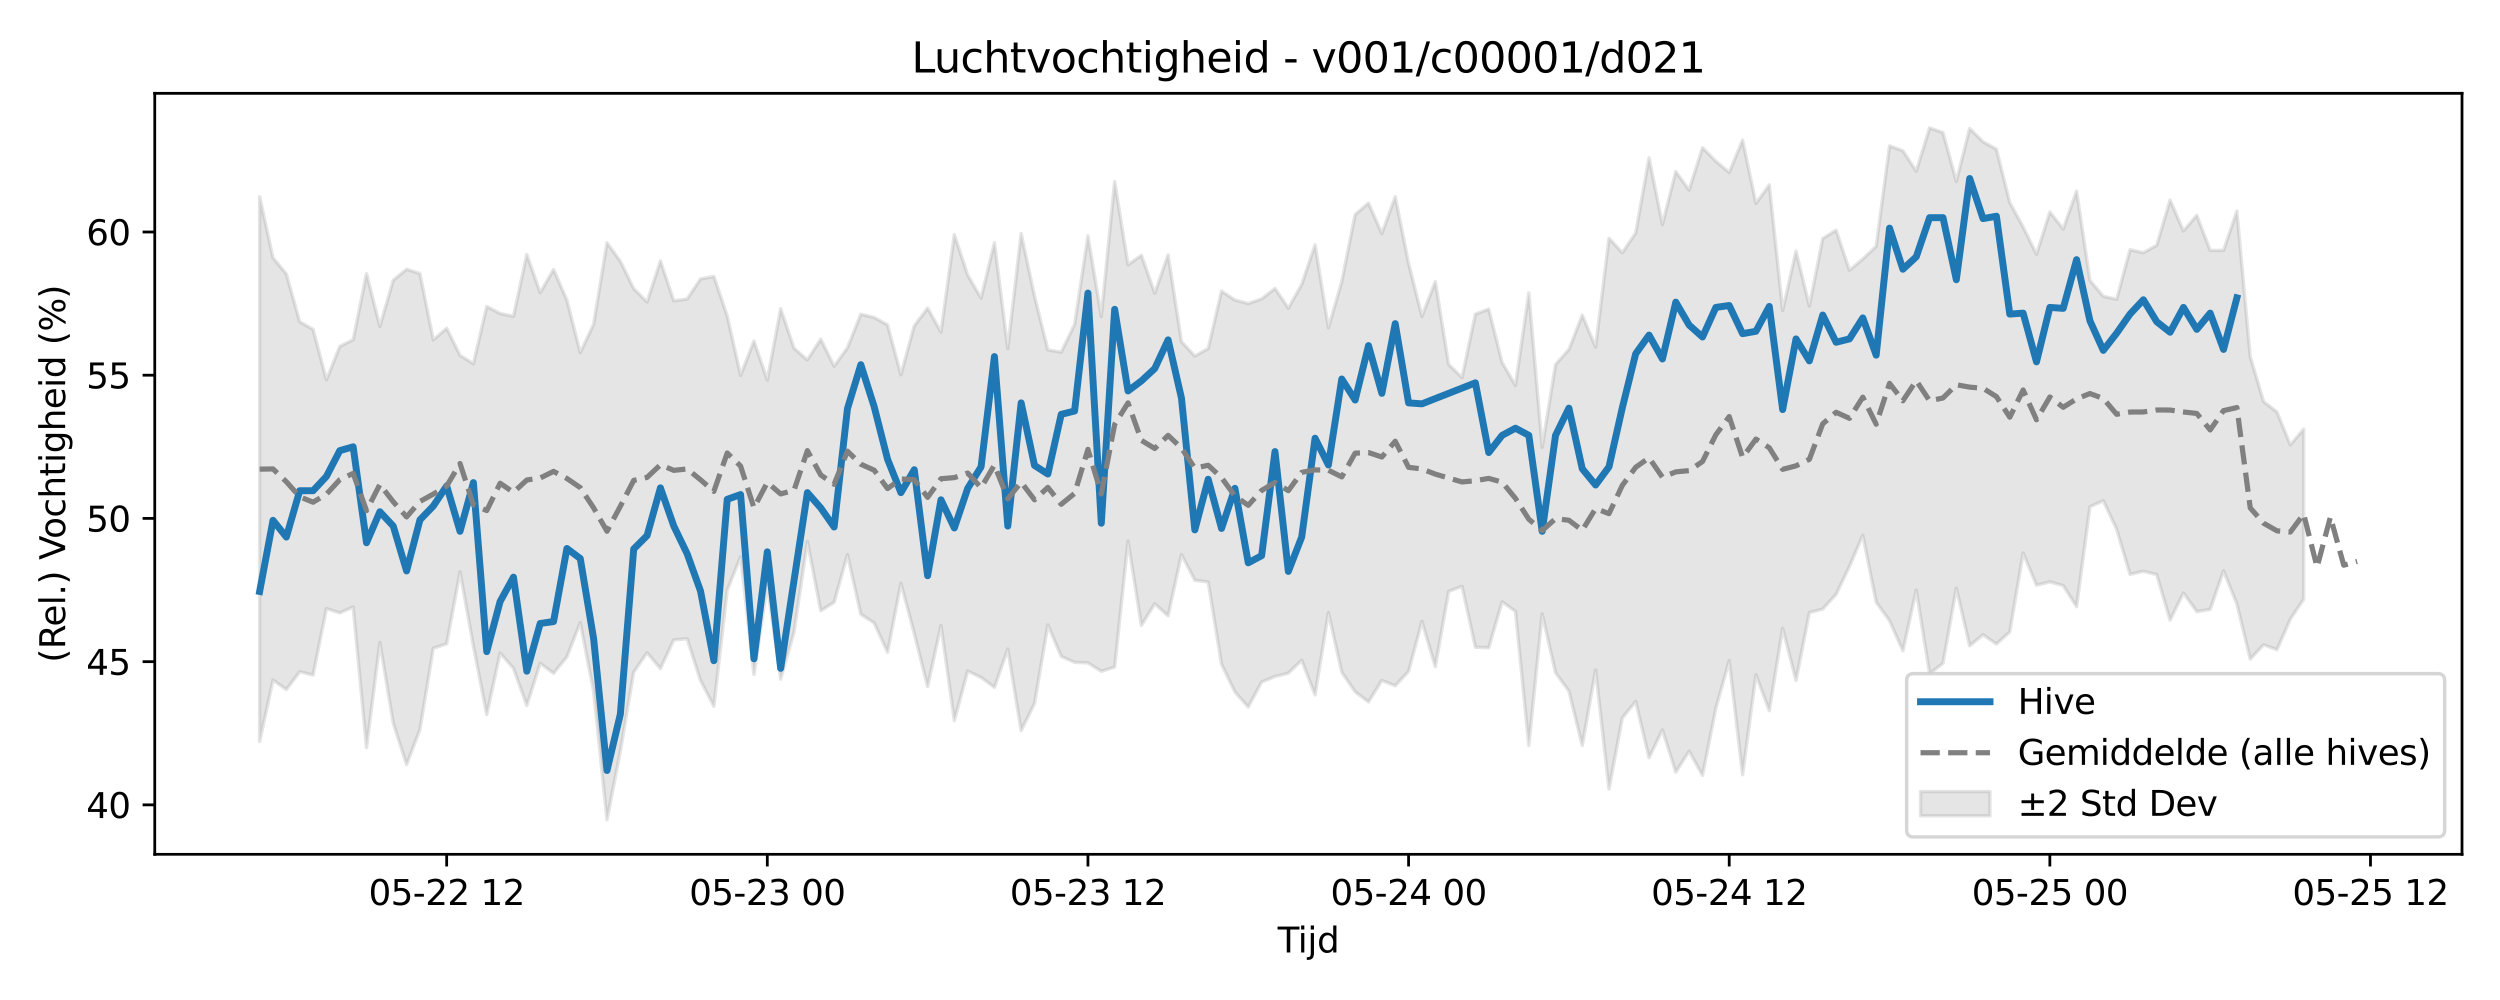<?xml version="1.0" encoding="utf-8" standalone="no"?>
<!DOCTYPE svg PUBLIC "-//W3C//DTD SVG 1.1//EN"
  "http://www.w3.org/Graphics/SVG/1.1/DTD/svg11.dtd">
<svg xmlns:xlink="http://www.w3.org/1999/xlink" width="720pt" height="288pt" viewBox="0 0 720 288" xmlns="http://www.w3.org/2000/svg" version="1.1">
 <defs>
  <style type="text/css">*{stroke-linejoin: round; stroke-linecap: butt}</style>
 </defs>
 <g id="figure_1">
  <g id="patch_1">
   <path d="M 0 288 
L 720 288 
L 720 0 
L 0 0 
z
" style="fill: #ffffff"/>
  </g>
  <g id="axes_1">
   <g id="patch_2">
    <path d="M 44.57 246.04 
L 709.058 246.04 
L 709.058 26.88 
L 44.57 26.88 
z
" style="fill: #ffffff"/>
   </g>
   <g id="FillBetweenPolyCollection_1">
    <defs>
     <path id="m0bda4f9403" d="M 74.774 -231.347 
L 74.774 -74.419 
L 78.622 -92.132 
L 82.469 -89.422 
L 86.317 -94.533 
L 90.165 -93.596 
L 94.012 -112.725 
L 97.86 -111.48 
L 101.707 -113.189 
L 105.555 -72.685 
L 109.403 -102.964 
L 113.25 -79.738 
L 117.098 -67.797 
L 120.946 -77.935 
L 124.793 -101.295 
L 128.641 -102.587 
L 132.489 -123.35 
L 136.336 -101.94 
L 140.184 -82.188 
L 144.032 -99.928 
L 147.879 -95.508 
L 151.727 -84.822 
L 155.574 -96.968 
L 159.422 -94.085 
L 163.27 -98.818 
L 167.117 -108.694 
L 170.965 -88.814 
L 174.813 -51.922 
L 178.66 -71.646 
L 182.508 -94.416 
L 186.356 -100.008 
L 190.203 -95.448 
L 194.051 -103.711 
L 197.898 -104.013 
L 201.746 -92.013 
L 205.594 -84.579 
L 209.441 -118.04 
L 213.289 -127.651 
L 217.137 -93.769 
L 220.984 -119.546 
L 224.832 -92.425 
L 228.68 -105.898 
L 232.527 -132.084 
L 236.375 -112.094 
L 240.223 -114.534 
L 244.07 -128.26 
L 247.918 -111.1 
L 251.765 -108.583 
L 255.613 -100.15 
L 259.461 -120.04 
L 263.308 -105.555 
L 267.156 -90.262 
L 271.004 -107.892 
L 274.851 -80.473 
L 278.699 -94.745 
L 282.547 -92.886 
L 286.394 -90.048 
L 290.242 -101.074 
L 294.09 -77.55 
L 297.937 -85.39 
L 301.785 -108.029 
L 305.632 -98.958 
L 309.48 -97.24 
L 313.328 -97.088 
L 317.175 -94.659 
L 321.023 -95.876 
L 324.871 -132.202 
L 328.718 -107.867 
L 332.566 -114.117 
L 336.414 -110.647 
L 340.261 -128.301 
L 344.109 -120.883 
L 347.956 -120.39 
L 351.804 -96.693 
L 355.652 -88.719 
L 359.499 -84.372 
L 363.347 -91.574 
L 367.195 -93.169 
L 371.042 -94.117 
L 374.89 -97.839 
L 378.738 -87.875 
L 382.585 -111.565 
L 386.433 -94.398 
L 390.281 -88.755 
L 394.128 -85.83 
L 397.976 -92.027 
L 401.823 -90.509 
L 405.671 -94.633 
L 409.519 -109.041 
L 413.366 -95.991 
L 417.214 -117.662 
L 421.062 -119.142 
L 424.909 -101.594 
L 428.757 -101.457 
L 432.605 -114.682 
L 436.452 -111.926 
L 440.3 -73.312 
L 444.148 -111.192 
L 447.995 -94.236 
L 451.843 -88.993 
L 455.69 -73.291 
L 459.538 -95.053 
L 463.386 -60.744 
L 467.233 -81.229 
L 471.081 -85.973 
L 474.929 -69.767 
L 478.776 -77.785 
L 482.624 -65.616 
L 486.472 -71.667 
L 490.319 -64.693 
L 494.167 -84.036 
L 498.014 -97.733 
L 501.862 -64.878 
L 505.71 -93.659 
L 509.557 -83.328 
L 513.405 -107.062 
L 517.253 -92.025 
L 521.1 -111.577 
L 524.948 -112.585 
L 528.796 -116.819 
L 532.643 -124.874 
L 536.491 -133.834 
L 540.339 -114.581 
L 544.186 -109.219 
L 548.034 -100.57 
L 551.881 -118.064 
L 555.729 -93.968 
L 559.577 -96.964 
L 563.424 -118.609 
L 567.272 -102.014 
L 571.12 -105.211 
L 574.967 -102.511 
L 578.815 -106.015 
L 582.663 -128.73 
L 586.51 -119.46 
L 590.358 -120.418 
L 594.206 -119.344 
L 598.053 -113.288 
L 601.901 -142.053 
L 605.748 -143.798 
L 609.596 -135.573 
L 613.444 -122.587 
L 617.291 -123.477 
L 621.139 -122.512 
L 624.987 -109.423 
L 628.834 -117.225 
L 632.682 -111.859 
L 636.53 -112.475 
L 640.377 -123.604 
L 644.225 -114.027 
L 648.072 -98.163 
L 651.92 -102.319 
L 655.768 -100.897 
L 659.615 -109.692 
L 663.463 -115.431 
L 663.463 -164.432 
L 663.463 -164.432 
L 659.615 -159.859 
L 655.768 -169.342 
L 651.92 -172.319 
L 648.072 -185.275 
L 644.225 -227.213 
L 640.377 -215.885 
L 636.53 -215.877 
L 632.682 -225.981 
L 628.834 -221.485 
L 624.987 -230.387 
L 621.139 -217.344 
L 617.291 -215.233 
L 613.444 -216.078 
L 609.596 -201.808 
L 605.748 -202.667 
L 601.901 -207.272 
L 598.053 -232.957 
L 594.206 -222.061 
L 590.358 -226.909 
L 586.51 -214.759 
L 582.663 -222.63 
L 578.815 -229.67 
L 574.967 -245.045 
L 571.12 -247.157 
L 567.272 -250.996 
L 563.424 -235.775 
L 559.577 -249.813 
L 555.729 -251.158 
L 551.881 -238.704 
L 548.034 -244.575 
L 544.186 -245.99 
L 540.339 -217.071 
L 536.491 -213.401 
L 532.643 -210.17 
L 528.796 -221.708 
L 524.948 -219.296 
L 521.1 -199.864 
L 517.253 -215.658 
L 513.405 -198.603 
L 509.557 -234.758 
L 505.71 -229.422 
L 501.862 -247.654 
L 498.014 -238.319 
L 494.167 -241.566 
L 490.319 -245.465 
L 486.472 -233.265 
L 482.624 -238.583 
L 478.776 -223.344 
L 474.929 -242.545 
L 471.081 -220.894 
L 467.233 -215.224 
L 463.386 -219.394 
L 459.538 -188.041 
L 455.69 -197.222 
L 451.843 -187.341 
L 447.995 -183.015 
L 444.148 -159.183 
L 440.3 -203.618 
L 436.452 -177.012 
L 432.605 -183.606 
L 428.757 -198.984 
L 424.909 -197.518 
L 421.062 -179.255 
L 417.214 -183.045 
L 413.366 -206.916 
L 409.519 -196.854 
L 405.671 -212.178 
L 401.823 -231.336 
L 397.976 -220.742 
L 394.128 -229.506 
L 390.281 -226.214 
L 386.433 -206.914 
L 382.585 -193.597 
L 378.738 -217.47 
L 374.89 -206.085 
L 371.042 -199.266 
L 367.195 -204.935 
L 363.347 -201.924 
L 359.499 -200.578 
L 355.652 -201.593 
L 351.804 -204.161 
L 347.956 -187.614 
L 344.109 -185.47 
L 340.261 -189.602 
L 336.414 -214.589 
L 332.566 -203.556 
L 328.718 -214.482 
L 324.871 -211.733 
L 321.023 -235.685 
L 317.175 -196.845 
L 313.328 -220.081 
L 309.48 -194.539 
L 305.632 -186.588 
L 301.785 -187.233 
L 297.937 -202.723 
L 294.09 -220.737 
L 290.242 -187.588 
L 286.394 -218.093 
L 282.547 -202.147 
L 278.699 -208.767 
L 274.851 -220.427 
L 271.004 -192.366 
L 267.156 -199.271 
L 263.308 -194.153 
L 259.461 -180.081 
L 255.613 -194.425 
L 251.765 -196.579 
L 247.918 -197.499 
L 244.07 -187.855 
L 240.223 -182.516 
L 236.375 -190.318 
L 232.527 -184.352 
L 228.68 -187.714 
L 224.832 -199.079 
L 220.984 -178.558 
L 217.137 -189.76 
L 213.289 -179.894 
L 209.441 -197.021 
L 205.594 -208.392 
L 201.746 -207.649 
L 197.898 -201.882 
L 194.051 -201.359 
L 190.203 -212.83 
L 186.356 -201.029 
L 182.508 -204.879 
L 178.66 -212.754 
L 174.813 -218.087 
L 170.965 -194.624 
L 167.117 -186.43 
L 163.27 -201.577 
L 159.422 -210.389 
L 155.574 -203.702 
L 151.727 -214.702 
L 147.879 -196.913 
L 144.032 -197.717 
L 140.184 -199.737 
L 136.336 -183.239 
L 132.489 -185.662 
L 128.641 -193.454 
L 124.793 -190.117 
L 120.946 -209.215 
L 117.098 -210.462 
L 113.25 -207.275 
L 109.403 -193.994 
L 105.555 -209.194 
L 101.707 -190.14 
L 97.86 -188.228 
L 94.012 -178.596 
L 90.165 -193.142 
L 86.317 -195.321 
L 82.469 -209.094 
L 78.622 -213.763 
L 74.774 -231.347 
z
" style="stroke: #808080; stroke-opacity: 0.2"/>
    </defs>
    <g clip-path="url(#pd4b8874a07)">
     <use xlink:href="#m0bda4f9403" x="0" y="288" style="fill: #808080; fill-opacity: 0.2; stroke: #808080; stroke-opacity: 0.2"/>
    </g>
   </g>
   <g id="matplotlib.axis_1">
    <g id="xtick_1">
     <g id="line2d_1">
      <defs>
       <path id="m961ca4b09b" d="M 0 0 
L 0 3.5 
" style="stroke: #000000; stroke-width: 0.8"/>
      </defs>
      <g>
       <use xlink:href="#m961ca4b09b" x="128.641" y="246.04" style="stroke: #000000; stroke-width: 0.8"/>
      </g>
     </g>
     <g id="text_1">
      <!-- 05-22 12 -->
      <g transform="translate(106.16 260.638) scale(0.1 -0.1)">
       <defs>
        <path id="DejaVuSans-30" d="M 2034 4250 
Q 1547 4250 1301 3770 
Q 1056 3291 1056 2328 
Q 1056 1369 1301 889 
Q 1547 409 2034 409 
Q 2525 409 2770 889 
Q 3016 1369 3016 2328 
Q 3016 3291 2770 3770 
Q 2525 4250 2034 4250 
z
M 2034 4750 
Q 2819 4750 3233 4129 
Q 3647 3509 3647 2328 
Q 3647 1150 3233 529 
Q 2819 -91 2034 -91 
Q 1250 -91 836 529 
Q 422 1150 422 2328 
Q 422 3509 836 4129 
Q 1250 4750 2034 4750 
z
" transform="scale(0.016)"/>
        <path id="DejaVuSans-35" d="M 691 4666 
L 3169 4666 
L 3169 4134 
L 1269 4134 
L 1269 2991 
Q 1406 3038 1543 3061 
Q 1681 3084 1819 3084 
Q 2600 3084 3056 2656 
Q 3513 2228 3513 1497 
Q 3513 744 3044 326 
Q 2575 -91 1722 -91 
Q 1428 -91 1123 -41 
Q 819 9 494 109 
L 494 744 
Q 775 591 1075 516 
Q 1375 441 1709 441 
Q 2250 441 2565 725 
Q 2881 1009 2881 1497 
Q 2881 1984 2565 2268 
Q 2250 2553 1709 2553 
Q 1456 2553 1204 2497 
Q 953 2441 691 2322 
L 691 4666 
z
" transform="scale(0.016)"/>
        <path id="DejaVuSans-2d" d="M 313 2009 
L 1997 2009 
L 1997 1497 
L 313 1497 
L 313 2009 
z
" transform="scale(0.016)"/>
        <path id="DejaVuSans-32" d="M 1228 531 
L 3431 531 
L 3431 0 
L 469 0 
L 469 531 
Q 828 903 1448 1529 
Q 2069 2156 2228 2338 
Q 2531 2678 2651 2914 
Q 2772 3150 2772 3378 
Q 2772 3750 2511 3984 
Q 2250 4219 1831 4219 
Q 1534 4219 1204 4116 
Q 875 4013 500 3803 
L 500 4441 
Q 881 4594 1212 4672 
Q 1544 4750 1819 4750 
Q 2544 4750 2975 4387 
Q 3406 4025 3406 3419 
Q 3406 3131 3298 2873 
Q 3191 2616 2906 2266 
Q 2828 2175 2409 1742 
Q 1991 1309 1228 531 
z
" transform="scale(0.016)"/>
        <path id="DejaVuSans-20" transform="scale(0.016)"/>
        <path id="DejaVuSans-31" d="M 794 531 
L 1825 531 
L 1825 4091 
L 703 3866 
L 703 4441 
L 1819 4666 
L 2450 4666 
L 2450 531 
L 3481 531 
L 3481 0 
L 794 0 
L 794 531 
z
" transform="scale(0.016)"/>
       </defs>
       <use xlink:href="#DejaVuSans-30"/>
       <use xlink:href="#DejaVuSans-35" transform="translate(63.623 0)"/>
       <use xlink:href="#DejaVuSans-2d" transform="translate(127.246 0)"/>
       <use xlink:href="#DejaVuSans-32" transform="translate(163.33 0)"/>
       <use xlink:href="#DejaVuSans-32" transform="translate(226.953 0)"/>
       <use xlink:href="#DejaVuSans-20" transform="translate(290.576 0)"/>
       <use xlink:href="#DejaVuSans-31" transform="translate(322.363 0)"/>
       <use xlink:href="#DejaVuSans-32" transform="translate(385.986 0)"/>
      </g>
     </g>
    </g>
    <g id="xtick_2">
     <g id="line2d_2">
      <g>
       <use xlink:href="#m961ca4b09b" x="220.984" y="246.04" style="stroke: #000000; stroke-width: 0.8"/>
      </g>
     </g>
     <g id="text_2">
      <!-- 05-23 00 -->
      <g transform="translate(198.504 260.638) scale(0.1 -0.1)">
       <defs>
        <path id="DejaVuSans-33" d="M 2597 2516 
Q 3050 2419 3304 2112 
Q 3559 1806 3559 1356 
Q 3559 666 3084 287 
Q 2609 -91 1734 -91 
Q 1441 -91 1130 -33 
Q 819 25 488 141 
L 488 750 
Q 750 597 1062 519 
Q 1375 441 1716 441 
Q 2309 441 2620 675 
Q 2931 909 2931 1356 
Q 2931 1769 2642 2001 
Q 2353 2234 1838 2234 
L 1294 2234 
L 1294 2753 
L 1863 2753 
Q 2328 2753 2575 2939 
Q 2822 3125 2822 3475 
Q 2822 3834 2567 4026 
Q 2313 4219 1838 4219 
Q 1578 4219 1281 4162 
Q 984 4106 628 3988 
L 628 4550 
Q 988 4650 1302 4700 
Q 1616 4750 1894 4750 
Q 2613 4750 3031 4423 
Q 3450 4097 3450 3541 
Q 3450 3153 3228 2886 
Q 3006 2619 2597 2516 
z
" transform="scale(0.016)"/>
       </defs>
       <use xlink:href="#DejaVuSans-30"/>
       <use xlink:href="#DejaVuSans-35" transform="translate(63.623 0)"/>
       <use xlink:href="#DejaVuSans-2d" transform="translate(127.246 0)"/>
       <use xlink:href="#DejaVuSans-32" transform="translate(163.33 0)"/>
       <use xlink:href="#DejaVuSans-33" transform="translate(226.953 0)"/>
       <use xlink:href="#DejaVuSans-20" transform="translate(290.576 0)"/>
       <use xlink:href="#DejaVuSans-30" transform="translate(322.363 0)"/>
       <use xlink:href="#DejaVuSans-30" transform="translate(385.986 0)"/>
      </g>
     </g>
    </g>
    <g id="xtick_3">
     <g id="line2d_3">
      <g>
       <use xlink:href="#m961ca4b09b" x="313.328" y="246.04" style="stroke: #000000; stroke-width: 0.8"/>
      </g>
     </g>
     <g id="text_3">
      <!-- 05-23 12 -->
      <g transform="translate(290.847 260.638) scale(0.1 -0.1)">
       <use xlink:href="#DejaVuSans-30"/>
       <use xlink:href="#DejaVuSans-35" transform="translate(63.623 0)"/>
       <use xlink:href="#DejaVuSans-2d" transform="translate(127.246 0)"/>
       <use xlink:href="#DejaVuSans-32" transform="translate(163.33 0)"/>
       <use xlink:href="#DejaVuSans-33" transform="translate(226.953 0)"/>
       <use xlink:href="#DejaVuSans-20" transform="translate(290.576 0)"/>
       <use xlink:href="#DejaVuSans-31" transform="translate(322.363 0)"/>
       <use xlink:href="#DejaVuSans-32" transform="translate(385.986 0)"/>
      </g>
     </g>
    </g>
    <g id="xtick_4">
     <g id="line2d_4">
      <g>
       <use xlink:href="#m961ca4b09b" x="405.671" y="246.04" style="stroke: #000000; stroke-width: 0.8"/>
      </g>
     </g>
     <g id="text_4">
      <!-- 05-24 00 -->
      <g transform="translate(383.191 260.638) scale(0.1 -0.1)">
       <defs>
        <path id="DejaVuSans-34" d="M 2419 4116 
L 825 1625 
L 2419 1625 
L 2419 4116 
z
M 2253 4666 
L 3047 4666 
L 3047 1625 
L 3713 1625 
L 3713 1100 
L 3047 1100 
L 3047 0 
L 2419 0 
L 2419 1100 
L 313 1100 
L 313 1709 
L 2253 4666 
z
" transform="scale(0.016)"/>
       </defs>
       <use xlink:href="#DejaVuSans-30"/>
       <use xlink:href="#DejaVuSans-35" transform="translate(63.623 0)"/>
       <use xlink:href="#DejaVuSans-2d" transform="translate(127.246 0)"/>
       <use xlink:href="#DejaVuSans-32" transform="translate(163.33 0)"/>
       <use xlink:href="#DejaVuSans-34" transform="translate(226.953 0)"/>
       <use xlink:href="#DejaVuSans-20" transform="translate(290.576 0)"/>
       <use xlink:href="#DejaVuSans-30" transform="translate(322.363 0)"/>
       <use xlink:href="#DejaVuSans-30" transform="translate(385.986 0)"/>
      </g>
     </g>
    </g>
    <g id="xtick_5">
     <g id="line2d_5">
      <g>
       <use xlink:href="#m961ca4b09b" x="498.014" y="246.04" style="stroke: #000000; stroke-width: 0.8"/>
      </g>
     </g>
     <g id="text_5">
      <!-- 05-24 12 -->
      <g transform="translate(475.534 260.638) scale(0.1 -0.1)">
       <use xlink:href="#DejaVuSans-30"/>
       <use xlink:href="#DejaVuSans-35" transform="translate(63.623 0)"/>
       <use xlink:href="#DejaVuSans-2d" transform="translate(127.246 0)"/>
       <use xlink:href="#DejaVuSans-32" transform="translate(163.33 0)"/>
       <use xlink:href="#DejaVuSans-34" transform="translate(226.953 0)"/>
       <use xlink:href="#DejaVuSans-20" transform="translate(290.576 0)"/>
       <use xlink:href="#DejaVuSans-31" transform="translate(322.363 0)"/>
       <use xlink:href="#DejaVuSans-32" transform="translate(385.986 0)"/>
      </g>
     </g>
    </g>
    <g id="xtick_6">
     <g id="line2d_6">
      <g>
       <use xlink:href="#m961ca4b09b" x="590.358" y="246.04" style="stroke: #000000; stroke-width: 0.8"/>
      </g>
     </g>
     <g id="text_6">
      <!-- 05-25 00 -->
      <g transform="translate(567.877 260.638) scale(0.1 -0.1)">
       <use xlink:href="#DejaVuSans-30"/>
       <use xlink:href="#DejaVuSans-35" transform="translate(63.623 0)"/>
       <use xlink:href="#DejaVuSans-2d" transform="translate(127.246 0)"/>
       <use xlink:href="#DejaVuSans-32" transform="translate(163.33 0)"/>
       <use xlink:href="#DejaVuSans-35" transform="translate(226.953 0)"/>
       <use xlink:href="#DejaVuSans-20" transform="translate(290.576 0)"/>
       <use xlink:href="#DejaVuSans-30" transform="translate(322.363 0)"/>
       <use xlink:href="#DejaVuSans-30" transform="translate(385.986 0)"/>
      </g>
     </g>
    </g>
    <g id="xtick_7">
     <g id="line2d_7">
      <g>
       <use xlink:href="#m961ca4b09b" x="682.701" y="246.04" style="stroke: #000000; stroke-width: 0.8"/>
      </g>
     </g>
     <g id="text_7">
      <!-- 05-25 12 -->
      <g transform="translate(660.221 260.638) scale(0.1 -0.1)">
       <use xlink:href="#DejaVuSans-30"/>
       <use xlink:href="#DejaVuSans-35" transform="translate(63.623 0)"/>
       <use xlink:href="#DejaVuSans-2d" transform="translate(127.246 0)"/>
       <use xlink:href="#DejaVuSans-32" transform="translate(163.33 0)"/>
       <use xlink:href="#DejaVuSans-35" transform="translate(226.953 0)"/>
       <use xlink:href="#DejaVuSans-20" transform="translate(290.576 0)"/>
       <use xlink:href="#DejaVuSans-31" transform="translate(322.363 0)"/>
       <use xlink:href="#DejaVuSans-32" transform="translate(385.986 0)"/>
      </g>
     </g>
    </g>
    <g id="text_8">
     <!-- Tijd -->
     <g transform="translate(367.964 274.317) scale(0.1 -0.1)">
      <defs>
       <path id="DejaVuSans-54" d="M -19 4666 
L 3928 4666 
L 3928 4134 
L 2272 4134 
L 2272 0 
L 1638 0 
L 1638 4134 
L -19 4134 
L -19 4666 
z
" transform="scale(0.016)"/>
       <path id="DejaVuSans-69" d="M 603 3500 
L 1178 3500 
L 1178 0 
L 603 0 
L 603 3500 
z
M 603 4863 
L 1178 4863 
L 1178 4134 
L 603 4134 
L 603 4863 
z
" transform="scale(0.016)"/>
       <path id="DejaVuSans-6a" d="M 603 3500 
L 1178 3500 
L 1178 -63 
Q 1178 -731 923 -1031 
Q 669 -1331 103 -1331 
L -116 -1331 
L -116 -844 
L 38 -844 
Q 366 -844 484 -692 
Q 603 -541 603 -63 
L 603 3500 
z
M 603 4863 
L 1178 4863 
L 1178 4134 
L 603 4134 
L 603 4863 
z
" transform="scale(0.016)"/>
       <path id="DejaVuSans-64" d="M 2906 2969 
L 2906 4863 
L 3481 4863 
L 3481 0 
L 2906 0 
L 2906 525 
Q 2725 213 2448 61 
Q 2172 -91 1784 -91 
Q 1150 -91 751 415 
Q 353 922 353 1747 
Q 353 2572 751 3078 
Q 1150 3584 1784 3584 
Q 2172 3584 2448 3432 
Q 2725 3281 2906 2969 
z
M 947 1747 
Q 947 1113 1208 752 
Q 1469 391 1925 391 
Q 2381 391 2643 752 
Q 2906 1113 2906 1747 
Q 2906 2381 2643 2742 
Q 2381 3103 1925 3103 
Q 1469 3103 1208 2742 
Q 947 2381 947 1747 
z
" transform="scale(0.016)"/>
      </defs>
      <use xlink:href="#DejaVuSans-54"/>
      <use xlink:href="#DejaVuSans-69" transform="translate(57.959 0)"/>
      <use xlink:href="#DejaVuSans-6a" transform="translate(85.742 0)"/>
      <use xlink:href="#DejaVuSans-64" transform="translate(113.525 0)"/>
     </g>
    </g>
   </g>
   <g id="matplotlib.axis_2">
    <g id="ytick_1">
     <g id="line2d_8">
      <defs>
       <path id="m3ba9270d9f" d="M 0 0 
L -3.5 0 
" style="stroke: #000000; stroke-width: 0.8"/>
      </defs>
      <g>
       <use xlink:href="#m3ba9270d9f" x="44.57" y="231.802" style="stroke: #000000; stroke-width: 0.8"/>
      </g>
     </g>
     <g id="text_9">
      <!-- 40 -->
      <g transform="translate(24.845 235.602) scale(0.1 -0.1)">
       <use xlink:href="#DejaVuSans-34"/>
       <use xlink:href="#DejaVuSans-30" transform="translate(63.623 0)"/>
      </g>
     </g>
    </g>
    <g id="ytick_2">
     <g id="line2d_9">
      <g>
       <use xlink:href="#m3ba9270d9f" x="44.57" y="190.554" style="stroke: #000000; stroke-width: 0.8"/>
      </g>
     </g>
     <g id="text_10">
      <!-- 45 -->
      <g transform="translate(24.845 194.353) scale(0.1 -0.1)">
       <use xlink:href="#DejaVuSans-34"/>
       <use xlink:href="#DejaVuSans-35" transform="translate(63.623 0)"/>
      </g>
     </g>
    </g>
    <g id="ytick_3">
     <g id="line2d_10">
      <g>
       <use xlink:href="#m3ba9270d9f" x="44.57" y="149.306" style="stroke: #000000; stroke-width: 0.8"/>
      </g>
     </g>
     <g id="text_11">
      <!-- 50 -->
      <g transform="translate(24.845 153.105) scale(0.1 -0.1)">
       <use xlink:href="#DejaVuSans-35"/>
       <use xlink:href="#DejaVuSans-30" transform="translate(63.623 0)"/>
      </g>
     </g>
    </g>
    <g id="ytick_4">
     <g id="line2d_11">
      <g>
       <use xlink:href="#m3ba9270d9f" x="44.57" y="108.058" style="stroke: #000000; stroke-width: 0.8"/>
      </g>
     </g>
     <g id="text_12">
      <!-- 55 -->
      <g transform="translate(24.845 111.857) scale(0.1 -0.1)">
       <use xlink:href="#DejaVuSans-35"/>
       <use xlink:href="#DejaVuSans-35" transform="translate(63.623 0)"/>
      </g>
     </g>
    </g>
    <g id="ytick_5">
     <g id="line2d_12">
      <g>
       <use xlink:href="#m3ba9270d9f" x="44.57" y="66.81" style="stroke: #000000; stroke-width: 0.8"/>
      </g>
     </g>
     <g id="text_13">
      <!-- 60 -->
      <g transform="translate(24.845 70.609) scale(0.1 -0.1)">
       <defs>
        <path id="DejaVuSans-36" d="M 2113 2584 
Q 1688 2584 1439 2293 
Q 1191 2003 1191 1497 
Q 1191 994 1439 701 
Q 1688 409 2113 409 
Q 2538 409 2786 701 
Q 3034 994 3034 1497 
Q 3034 2003 2786 2293 
Q 2538 2584 2113 2584 
z
M 3366 4563 
L 3366 3988 
Q 3128 4100 2886 4159 
Q 2644 4219 2406 4219 
Q 1781 4219 1451 3797 
Q 1122 3375 1075 2522 
Q 1259 2794 1537 2939 
Q 1816 3084 2150 3084 
Q 2853 3084 3261 2657 
Q 3669 2231 3669 1497 
Q 3669 778 3244 343 
Q 2819 -91 2113 -91 
Q 1303 -91 875 529 
Q 447 1150 447 2328 
Q 447 3434 972 4092 
Q 1497 4750 2381 4750 
Q 2619 4750 2861 4703 
Q 3103 4656 3366 4563 
z
" transform="scale(0.016)"/>
       </defs>
       <use xlink:href="#DejaVuSans-36"/>
       <use xlink:href="#DejaVuSans-30" transform="translate(63.623 0)"/>
      </g>
     </g>
    </g>
    <g id="text_14">
     <!-- (Rel.) Vochtigheid (%) -->
     <g transform="translate(18.765 190.838) rotate(-90) scale(0.1 -0.1)">
      <defs>
       <path id="DejaVuSans-28" d="M 1984 4856 
Q 1566 4138 1362 3434 
Q 1159 2731 1159 2009 
Q 1159 1288 1364 580 
Q 1569 -128 1984 -844 
L 1484 -844 
Q 1016 -109 783 600 
Q 550 1309 550 2009 
Q 550 2706 781 3412 
Q 1013 4119 1484 4856 
L 1984 4856 
z
" transform="scale(0.016)"/>
       <path id="DejaVuSans-52" d="M 2841 2188 
Q 3044 2119 3236 1894 
Q 3428 1669 3622 1275 
L 4263 0 
L 3584 0 
L 2988 1197 
Q 2756 1666 2539 1819 
Q 2322 1972 1947 1972 
L 1259 1972 
L 1259 0 
L 628 0 
L 628 4666 
L 2053 4666 
Q 2853 4666 3247 4331 
Q 3641 3997 3641 3322 
Q 3641 2881 3436 2590 
Q 3231 2300 2841 2188 
z
M 1259 4147 
L 1259 2491 
L 2053 2491 
Q 2509 2491 2742 2702 
Q 2975 2913 2975 3322 
Q 2975 3731 2742 3939 
Q 2509 4147 2053 4147 
L 1259 4147 
z
" transform="scale(0.016)"/>
       <path id="DejaVuSans-65" d="M 3597 1894 
L 3597 1613 
L 953 1613 
Q 991 1019 1311 708 
Q 1631 397 2203 397 
Q 2534 397 2845 478 
Q 3156 559 3463 722 
L 3463 178 
Q 3153 47 2828 -22 
Q 2503 -91 2169 -91 
Q 1331 -91 842 396 
Q 353 884 353 1716 
Q 353 2575 817 3079 
Q 1281 3584 2069 3584 
Q 2775 3584 3186 3129 
Q 3597 2675 3597 1894 
z
M 3022 2063 
Q 3016 2534 2758 2815 
Q 2500 3097 2075 3097 
Q 1594 3097 1305 2825 
Q 1016 2553 972 2059 
L 3022 2063 
z
" transform="scale(0.016)"/>
       <path id="DejaVuSans-6c" d="M 603 4863 
L 1178 4863 
L 1178 0 
L 603 0 
L 603 4863 
z
" transform="scale(0.016)"/>
       <path id="DejaVuSans-2e" d="M 684 794 
L 1344 794 
L 1344 0 
L 684 0 
L 684 794 
z
" transform="scale(0.016)"/>
       <path id="DejaVuSans-29" d="M 513 4856 
L 1013 4856 
Q 1481 4119 1714 3412 
Q 1947 2706 1947 2009 
Q 1947 1309 1714 600 
Q 1481 -109 1013 -844 
L 513 -844 
Q 928 -128 1133 580 
Q 1338 1288 1338 2009 
Q 1338 2731 1133 3434 
Q 928 4138 513 4856 
z
" transform="scale(0.016)"/>
       <path id="DejaVuSans-56" d="M 1831 0 
L 50 4666 
L 709 4666 
L 2188 738 
L 3669 4666 
L 4325 4666 
L 2547 0 
L 1831 0 
z
" transform="scale(0.016)"/>
       <path id="DejaVuSans-6f" d="M 1959 3097 
Q 1497 3097 1228 2736 
Q 959 2375 959 1747 
Q 959 1119 1226 758 
Q 1494 397 1959 397 
Q 2419 397 2687 759 
Q 2956 1122 2956 1747 
Q 2956 2369 2687 2733 
Q 2419 3097 1959 3097 
z
M 1959 3584 
Q 2709 3584 3137 3096 
Q 3566 2609 3566 1747 
Q 3566 888 3137 398 
Q 2709 -91 1959 -91 
Q 1206 -91 779 398 
Q 353 888 353 1747 
Q 353 2609 779 3096 
Q 1206 3584 1959 3584 
z
" transform="scale(0.016)"/>
       <path id="DejaVuSans-63" d="M 3122 3366 
L 3122 2828 
Q 2878 2963 2633 3030 
Q 2388 3097 2138 3097 
Q 1578 3097 1268 2742 
Q 959 2388 959 1747 
Q 959 1106 1268 751 
Q 1578 397 2138 397 
Q 2388 397 2633 464 
Q 2878 531 3122 666 
L 3122 134 
Q 2881 22 2623 -34 
Q 2366 -91 2075 -91 
Q 1284 -91 818 406 
Q 353 903 353 1747 
Q 353 2603 823 3093 
Q 1294 3584 2113 3584 
Q 2378 3584 2631 3529 
Q 2884 3475 3122 3366 
z
" transform="scale(0.016)"/>
       <path id="DejaVuSans-68" d="M 3513 2113 
L 3513 0 
L 2938 0 
L 2938 2094 
Q 2938 2591 2744 2837 
Q 2550 3084 2163 3084 
Q 1697 3084 1428 2787 
Q 1159 2491 1159 1978 
L 1159 0 
L 581 0 
L 581 4863 
L 1159 4863 
L 1159 2956 
Q 1366 3272 1645 3428 
Q 1925 3584 2291 3584 
Q 2894 3584 3203 3211 
Q 3513 2838 3513 2113 
z
" transform="scale(0.016)"/>
       <path id="DejaVuSans-74" d="M 1172 4494 
L 1172 3500 
L 2356 3500 
L 2356 3053 
L 1172 3053 
L 1172 1153 
Q 1172 725 1289 603 
Q 1406 481 1766 481 
L 2356 481 
L 2356 0 
L 1766 0 
Q 1100 0 847 248 
Q 594 497 594 1153 
L 594 3053 
L 172 3053 
L 172 3500 
L 594 3500 
L 594 4494 
L 1172 4494 
z
" transform="scale(0.016)"/>
       <path id="DejaVuSans-67" d="M 2906 1791 
Q 2906 2416 2648 2759 
Q 2391 3103 1925 3103 
Q 1463 3103 1205 2759 
Q 947 2416 947 1791 
Q 947 1169 1205 825 
Q 1463 481 1925 481 
Q 2391 481 2648 825 
Q 2906 1169 2906 1791 
z
M 3481 434 
Q 3481 -459 3084 -895 
Q 2688 -1331 1869 -1331 
Q 1566 -1331 1297 -1286 
Q 1028 -1241 775 -1147 
L 775 -588 
Q 1028 -725 1275 -790 
Q 1522 -856 1778 -856 
Q 2344 -856 2625 -561 
Q 2906 -266 2906 331 
L 2906 616 
Q 2728 306 2450 153 
Q 2172 0 1784 0 
Q 1141 0 747 490 
Q 353 981 353 1791 
Q 353 2603 747 3093 
Q 1141 3584 1784 3584 
Q 2172 3584 2450 3431 
Q 2728 3278 2906 2969 
L 2906 3500 
L 3481 3500 
L 3481 434 
z
" transform="scale(0.016)"/>
       <path id="DejaVuSans-25" d="M 4653 2053 
Q 4381 2053 4226 1822 
Q 4072 1591 4072 1178 
Q 4072 772 4226 539 
Q 4381 306 4653 306 
Q 4919 306 5073 539 
Q 5228 772 5228 1178 
Q 5228 1588 5073 1820 
Q 4919 2053 4653 2053 
z
M 4653 2450 
Q 5147 2450 5437 2106 
Q 5728 1763 5728 1178 
Q 5728 594 5436 251 
Q 5144 -91 4653 -91 
Q 4153 -91 3862 251 
Q 3572 594 3572 1178 
Q 3572 1766 3864 2108 
Q 4156 2450 4653 2450 
z
M 1428 4353 
Q 1159 4353 1004 4120 
Q 850 3888 850 3481 
Q 850 3069 1003 2837 
Q 1156 2606 1428 2606 
Q 1700 2606 1854 2837 
Q 2009 3069 2009 3481 
Q 2009 3884 1853 4118 
Q 1697 4353 1428 4353 
z
M 4250 4750 
L 4750 4750 
L 1831 -91 
L 1331 -91 
L 4250 4750 
z
M 1428 4750 
Q 1922 4750 2215 4408 
Q 2509 4066 2509 3481 
Q 2509 2891 2217 2550 
Q 1925 2209 1428 2209 
Q 931 2209 642 2551 
Q 353 2894 353 3481 
Q 353 4063 643 4406 
Q 934 4750 1428 4750 
z
" transform="scale(0.016)"/>
      </defs>
      <use xlink:href="#DejaVuSans-28"/>
      <use xlink:href="#DejaVuSans-52" transform="translate(39.014 0)"/>
      <use xlink:href="#DejaVuSans-65" transform="translate(103.996 0)"/>
      <use xlink:href="#DejaVuSans-6c" transform="translate(165.52 0)"/>
      <use xlink:href="#DejaVuSans-2e" transform="translate(193.303 0)"/>
      <use xlink:href="#DejaVuSans-29" transform="translate(225.09 0)"/>
      <use xlink:href="#DejaVuSans-20" transform="translate(264.104 0)"/>
      <use xlink:href="#DejaVuSans-56" transform="translate(295.891 0)"/>
      <use xlink:href="#DejaVuSans-6f" transform="translate(356.549 0)"/>
      <use xlink:href="#DejaVuSans-63" transform="translate(417.73 0)"/>
      <use xlink:href="#DejaVuSans-68" transform="translate(472.711 0)"/>
      <use xlink:href="#DejaVuSans-74" transform="translate(536.09 0)"/>
      <use xlink:href="#DejaVuSans-69" transform="translate(575.299 0)"/>
      <use xlink:href="#DejaVuSans-67" transform="translate(603.082 0)"/>
      <use xlink:href="#DejaVuSans-68" transform="translate(666.559 0)"/>
      <use xlink:href="#DejaVuSans-65" transform="translate(729.938 0)"/>
      <use xlink:href="#DejaVuSans-69" transform="translate(791.461 0)"/>
      <use xlink:href="#DejaVuSans-64" transform="translate(819.244 0)"/>
      <use xlink:href="#DejaVuSans-20" transform="translate(882.721 0)"/>
      <use xlink:href="#DejaVuSans-28" transform="translate(914.508 0)"/>
      <use xlink:href="#DejaVuSans-25" transform="translate(953.521 0)"/>
      <use xlink:href="#DejaVuSans-29" transform="translate(1048.541 0)"/>
     </g>
    </g>
   </g>
   <g id="line2d_13">
    <path d="M 74.774 170.343 
L 78.622 149.856 
L 82.469 154.668 
L 86.317 141.331 
L 90.165 141.331 
L 94.012 137.207 
L 97.86 129.782 
L 101.707 128.682 
L 105.555 156.318 
L 109.403 147.381 
L 113.25 151.506 
L 117.098 164.43 
L 120.946 149.718 
L 124.793 145.731 
L 128.641 139.956 
L 132.489 153.018 
L 136.336 138.994 
L 140.184 187.667 
L 144.032 173.23 
L 147.879 166.218 
L 151.727 193.304 
L 155.574 179.555 
L 159.422 179.005 
L 163.27 157.968 
L 167.117 160.855 
L 170.965 183.954 
L 174.813 221.903 
L 178.66 205.678 
L 182.508 158.106 
L 186.356 154.256 
L 190.203 140.506 
L 194.051 151.506 
L 197.898 159.481 
L 201.746 170.205 
L 205.594 190.279 
L 209.441 143.806 
L 213.289 142.431 
L 217.137 189.729 
L 220.984 158.931 
L 224.832 192.479 
L 232.527 141.881 
L 236.375 146.281 
L 240.223 151.781 
L 244.07 117.682 
L 247.918 105.033 
L 251.765 117.132 
L 255.613 132.257 
L 259.461 141.881 
L 263.308 135.282 
L 267.156 165.805 
L 271.004 143.944 
L 274.851 152.056 
L 278.699 140.644 
L 282.547 134.457 
L 286.394 102.696 
L 290.242 151.506 
L 294.09 116.032 
L 297.937 134.044 
L 301.785 136.519 
L 305.632 119.332 
L 309.48 118.37 
L 313.328 84.409 
L 317.175 150.681 
L 321.023 89.084 
L 324.871 112.595 
L 328.718 109.708 
L 332.566 106.133 
L 336.414 97.883 
L 340.261 114.658 
L 344.109 152.606 
L 347.956 138.031 
L 351.804 152.193 
L 355.652 140.644 
L 359.499 162.093 
L 363.347 160.031 
L 367.195 130.057 
L 371.042 164.568 
L 374.89 154.668 
L 378.738 126.207 
L 382.585 133.907 
L 386.433 109.158 
L 390.281 115.208 
L 394.128 99.533 
L 397.976 113.283 
L 401.823 93.209 
L 405.671 116.032 
L 409.519 116.307 
L 424.909 110.258 
L 428.757 130.332 
L 432.605 125.382 
L 436.452 123.32 
L 440.3 125.382 
L 444.148 153.018 
L 447.995 125.382 
L 451.843 117.545 
L 455.69 135.007 
L 459.538 139.681 
L 463.386 134.457 
L 467.233 117.407 
L 471.081 101.871 
L 474.929 96.508 
L 478.776 103.383 
L 482.624 87.021 
L 486.472 93.621 
L 490.319 97.058 
L 494.167 88.534 
L 498.014 87.984 
L 501.862 96.096 
L 505.71 95.408 
L 509.557 88.259 
L 513.405 117.957 
L 517.253 97.608 
L 521.1 103.933 
L 524.948 90.734 
L 528.796 98.571 
L 532.643 97.608 
L 536.491 91.559 
L 540.339 102.283 
L 544.186 65.71 
L 548.034 77.534 
L 551.881 73.959 
L 555.729 62.685 
L 559.577 62.685 
L 563.424 80.559 
L 567.272 51.41 
L 571.12 62.96 
L 574.967 62.272 
L 578.815 90.459 
L 582.663 90.184 
L 586.51 104.208 
L 590.358 88.534 
L 594.206 88.809 
L 598.053 74.784 
L 601.901 92.384 
L 605.748 100.908 
L 609.596 95.958 
L 613.444 90.459 
L 617.291 86.334 
L 621.139 92.659 
L 624.987 95.683 
L 628.834 88.534 
L 632.682 94.858 
L 636.53 90.184 
L 640.377 100.633 
L 644.225 85.784 
L 644.225 85.784 
" clip-path="url(#pd4b8874a07)" style="fill: none; stroke: #1f77b4; stroke-width: 2; stroke-linecap: square"/>
   </g>
   <g id="line2d_14">
    <path d="M 74.774 135.117 
L 78.622 135.052 
L 82.469 138.742 
L 86.317 143.073 
L 90.165 144.631 
L 94.012 142.34 
L 97.86 138.146 
L 101.707 136.336 
L 105.555 147.06 
L 109.403 139.521 
L 113.25 144.494 
L 117.098 148.871 
L 120.946 144.425 
L 124.793 142.294 
L 128.641 139.979 
L 132.489 133.494 
L 136.336 145.41 
L 140.184 147.037 
L 144.032 139.177 
L 147.879 141.79 
L 151.727 138.238 
L 155.574 137.665 
L 159.422 135.763 
L 163.27 137.802 
L 167.117 140.438 
L 170.965 146.281 
L 174.813 152.995 
L 178.66 145.8 
L 182.508 138.352 
L 186.356 137.482 
L 190.203 133.861 
L 194.051 135.465 
L 197.898 135.052 
L 201.746 138.169 
L 205.594 141.515 
L 209.441 130.469 
L 213.289 134.228 
L 217.137 146.235 
L 220.984 138.948 
L 224.832 142.248 
L 228.68 141.194 
L 232.527 129.782 
L 236.375 136.794 
L 240.223 139.475 
L 244.07 129.942 
L 247.918 133.7 
L 251.765 135.419 
L 255.613 140.713 
L 259.461 137.94 
L 263.308 138.146 
L 267.156 143.233 
L 271.004 137.871 
L 274.851 137.55 
L 278.699 136.244 
L 282.547 140.483 
L 286.394 133.93 
L 290.242 143.669 
L 294.09 138.856 
L 297.937 143.944 
L 301.785 140.369 
L 305.632 145.227 
L 309.48 142.11 
L 313.328 129.415 
L 317.175 142.248 
L 321.023 122.22 
L 324.871 116.032 
L 328.718 126.826 
L 332.566 129.163 
L 336.414 125.382 
L 340.261 129.049 
L 344.109 134.823 
L 347.956 133.998 
L 351.804 137.573 
L 355.652 142.844 
L 359.499 145.525 
L 363.347 141.251 
L 367.195 138.948 
L 371.042 141.308 
L 374.89 136.038 
L 378.738 135.327 
L 382.585 135.419 
L 386.433 137.344 
L 390.281 130.515 
L 394.128 130.332 
L 397.976 131.615 
L 401.823 127.078 
L 405.671 134.594 
L 409.519 135.052 
L 413.366 136.547 
L 421.062 138.801 
L 424.909 138.444 
L 428.757 137.779 
L 432.605 138.856 
L 436.452 143.531 
L 440.3 149.535 
L 444.148 152.812 
L 447.995 149.375 
L 451.843 149.833 
L 455.69 152.743 
L 459.538 146.453 
L 463.386 147.931 
L 467.233 139.773 
L 471.081 134.567 
L 474.929 131.844 
L 478.776 137.436 
L 482.624 135.9 
L 486.472 135.534 
L 490.319 132.921 
L 494.167 125.199 
L 498.014 119.974 
L 501.862 131.734 
L 505.71 126.459 
L 509.557 128.957 
L 513.405 135.167 
L 517.253 134.159 
L 521.1 132.28 
L 524.948 122.059 
L 528.796 118.737 
L 532.643 120.478 
L 536.491 114.383 
L 540.339 122.174 
L 544.186 110.395 
L 548.034 115.428 
L 551.881 109.616 
L 555.729 115.437 
L 559.577 114.612 
L 563.424 110.808 
L 567.272 111.495 
L 571.12 111.816 
L 574.967 114.222 
L 578.815 120.157 
L 582.663 112.32 
L 586.51 120.891 
L 590.358 114.337 
L 594.206 117.297 
L 598.053 114.878 
L 601.901 113.338 
L 605.748 114.768 
L 609.596 119.309 
L 613.444 118.668 
L 617.291 118.645 
L 621.139 118.072 
L 624.987 118.095 
L 628.834 118.645 
L 632.682 119.08 
L 636.53 123.824 
L 640.377 118.255 
L 644.225 117.38 
L 648.072 146.281 
L 651.92 150.681 
L 655.768 152.881 
L 659.615 153.225 
L 663.463 148.069 
L 667.311 163.33 
L 671.158 148.894 
L 675.006 162.78 
L 678.854 161.68 
L 678.854 161.68 
" clip-path="url(#pd4b8874a07)" style="fill: none; stroke-dasharray: 5.55,2.4; stroke-dashoffset: 0; stroke: #808080; stroke-width: 1.5"/>
   </g>
   <g id="patch_3">
    <path d="M 44.57 246.04 
L 44.57 26.88 
" style="fill: none; stroke: #000000; stroke-width: 0.8; stroke-linejoin: miter; stroke-linecap: square"/>
   </g>
   <g id="patch_4">
    <path d="M 709.058 246.04 
L 709.058 26.88 
" style="fill: none; stroke: #000000; stroke-width: 0.8; stroke-linejoin: miter; stroke-linecap: square"/>
   </g>
   <g id="patch_5">
    <path d="M 44.57 246.04 
L 709.058 246.04 
" style="fill: none; stroke: #000000; stroke-width: 0.8; stroke-linejoin: miter; stroke-linecap: square"/>
   </g>
   <g id="patch_6">
    <path d="M 44.57 26.88 
L 709.058 26.88 
" style="fill: none; stroke: #000000; stroke-width: 0.8; stroke-linejoin: miter; stroke-linecap: square"/>
   </g>
   <g id="text_15">
    <!-- Luchtvochtigheid - v001/c00001/d021 -->
    <g transform="translate(262.524 20.88) scale(0.12 -0.12)">
     <defs>
      <path id="DejaVuSans-4c" d="M 628 4666 
L 1259 4666 
L 1259 531 
L 3531 531 
L 3531 0 
L 628 0 
L 628 4666 
z
" transform="scale(0.016)"/>
      <path id="DejaVuSans-75" d="M 544 1381 
L 544 3500 
L 1119 3500 
L 1119 1403 
Q 1119 906 1312 657 
Q 1506 409 1894 409 
Q 2359 409 2629 706 
Q 2900 1003 2900 1516 
L 2900 3500 
L 3475 3500 
L 3475 0 
L 2900 0 
L 2900 538 
Q 2691 219 2414 64 
Q 2138 -91 1772 -91 
Q 1169 -91 856 284 
Q 544 659 544 1381 
z
M 1991 3584 
L 1991 3584 
z
" transform="scale(0.016)"/>
      <path id="DejaVuSans-76" d="M 191 3500 
L 800 3500 
L 1894 563 
L 2988 3500 
L 3597 3500 
L 2284 0 
L 1503 0 
L 191 3500 
z
" transform="scale(0.016)"/>
      <path id="DejaVuSans-2f" d="M 1625 4666 
L 2156 4666 
L 531 -594 
L 0 -594 
L 1625 4666 
z
" transform="scale(0.016)"/>
     </defs>
     <use xlink:href="#DejaVuSans-4c"/>
     <use xlink:href="#DejaVuSans-75" transform="translate(53.963 0)"/>
     <use xlink:href="#DejaVuSans-63" transform="translate(117.342 0)"/>
     <use xlink:href="#DejaVuSans-68" transform="translate(172.322 0)"/>
     <use xlink:href="#DejaVuSans-74" transform="translate(235.701 0)"/>
     <use xlink:href="#DejaVuSans-76" transform="translate(274.91 0)"/>
     <use xlink:href="#DejaVuSans-6f" transform="translate(334.09 0)"/>
     <use xlink:href="#DejaVuSans-63" transform="translate(395.271 0)"/>
     <use xlink:href="#DejaVuSans-68" transform="translate(450.252 0)"/>
     <use xlink:href="#DejaVuSans-74" transform="translate(513.631 0)"/>
     <use xlink:href="#DejaVuSans-69" transform="translate(552.84 0)"/>
     <use xlink:href="#DejaVuSans-67" transform="translate(580.623 0)"/>
     <use xlink:href="#DejaVuSans-68" transform="translate(644.1 0)"/>
     <use xlink:href="#DejaVuSans-65" transform="translate(707.479 0)"/>
     <use xlink:href="#DejaVuSans-69" transform="translate(769.002 0)"/>
     <use xlink:href="#DejaVuSans-64" transform="translate(796.785 0)"/>
     <use xlink:href="#DejaVuSans-20" transform="translate(860.262 0)"/>
     <use xlink:href="#DejaVuSans-2d" transform="translate(892.049 0)"/>
     <use xlink:href="#DejaVuSans-20" transform="translate(928.133 0)"/>
     <use xlink:href="#DejaVuSans-76" transform="translate(959.92 0)"/>
     <use xlink:href="#DejaVuSans-30" transform="translate(1019.1 0)"/>
     <use xlink:href="#DejaVuSans-30" transform="translate(1082.723 0)"/>
     <use xlink:href="#DejaVuSans-31" transform="translate(1146.346 0)"/>
     <use xlink:href="#DejaVuSans-2f" transform="translate(1209.969 0)"/>
     <use xlink:href="#DejaVuSans-63" transform="translate(1243.66 0)"/>
     <use xlink:href="#DejaVuSans-30" transform="translate(1298.641 0)"/>
     <use xlink:href="#DejaVuSans-30" transform="translate(1362.264 0)"/>
     <use xlink:href="#DejaVuSans-30" transform="translate(1425.887 0)"/>
     <use xlink:href="#DejaVuSans-30" transform="translate(1489.51 0)"/>
     <use xlink:href="#DejaVuSans-31" transform="translate(1553.133 0)"/>
     <use xlink:href="#DejaVuSans-2f" transform="translate(1616.756 0)"/>
     <use xlink:href="#DejaVuSans-64" transform="translate(1650.447 0)"/>
     <use xlink:href="#DejaVuSans-30" transform="translate(1713.924 0)"/>
     <use xlink:href="#DejaVuSans-32" transform="translate(1777.547 0)"/>
     <use xlink:href="#DejaVuSans-31" transform="translate(1841.17 0)"/>
    </g>
   </g>
   <g id="legend_1">
    <g id="patch_7">
     <path d="M 551.114 241.04 
L 702.058 241.04 
Q 704.058 241.04 704.058 239.04 
L 704.058 196.006 
Q 704.058 194.006 702.058 194.006 
L 551.114 194.006 
Q 549.114 194.006 549.114 196.006 
L 549.114 239.04 
Q 549.114 241.04 551.114 241.04 
z
" style="fill: #ffffff; opacity: 0.8; stroke: #cccccc; stroke-linejoin: miter"/>
    </g>
    <g id="line2d_15">
     <path d="M 553.114 202.104 
L 563.114 202.104 
L 573.114 202.104 
" style="fill: none; stroke: #1f77b4; stroke-width: 2; stroke-linecap: square"/>
    </g>
    <g id="text_16">
     <!-- Hive -->
     <g transform="translate(581.114 205.604) scale(0.1 -0.1)">
      <defs>
       <path id="DejaVuSans-48" d="M 628 4666 
L 1259 4666 
L 1259 2753 
L 3553 2753 
L 3553 4666 
L 4184 4666 
L 4184 0 
L 3553 0 
L 3553 2222 
L 1259 2222 
L 1259 0 
L 628 0 
L 628 4666 
z
" transform="scale(0.016)"/>
      </defs>
      <use xlink:href="#DejaVuSans-48"/>
      <use xlink:href="#DejaVuSans-69" transform="translate(75.195 0)"/>
      <use xlink:href="#DejaVuSans-76" transform="translate(102.979 0)"/>
      <use xlink:href="#DejaVuSans-65" transform="translate(162.158 0)"/>
     </g>
    </g>
    <g id="line2d_16">
     <path d="M 553.114 216.782 
L 563.114 216.782 
L 573.114 216.782 
" style="fill: none; stroke-dasharray: 5.55,2.4; stroke-dashoffset: 0; stroke: #808080; stroke-width: 1.5"/>
    </g>
    <g id="text_17">
     <!-- Gemiddelde (alle hives) -->
     <g transform="translate(581.114 220.282) scale(0.1 -0.1)">
      <defs>
       <path id="DejaVuSans-47" d="M 3809 666 
L 3809 1919 
L 2778 1919 
L 2778 2438 
L 4434 2438 
L 4434 434 
Q 4069 175 3628 42 
Q 3188 -91 2688 -91 
Q 1594 -91 976 548 
Q 359 1188 359 2328 
Q 359 3472 976 4111 
Q 1594 4750 2688 4750 
Q 3144 4750 3555 4637 
Q 3966 4525 4313 4306 
L 4313 3634 
Q 3963 3931 3569 4081 
Q 3175 4231 2741 4231 
Q 1884 4231 1454 3753 
Q 1025 3275 1025 2328 
Q 1025 1384 1454 906 
Q 1884 428 2741 428 
Q 3075 428 3337 486 
Q 3600 544 3809 666 
z
" transform="scale(0.016)"/>
       <path id="DejaVuSans-6d" d="M 3328 2828 
Q 3544 3216 3844 3400 
Q 4144 3584 4550 3584 
Q 5097 3584 5394 3201 
Q 5691 2819 5691 2113 
L 5691 0 
L 5113 0 
L 5113 2094 
Q 5113 2597 4934 2840 
Q 4756 3084 4391 3084 
Q 3944 3084 3684 2787 
Q 3425 2491 3425 1978 
L 3425 0 
L 2847 0 
L 2847 2094 
Q 2847 2600 2669 2842 
Q 2491 3084 2119 3084 
Q 1678 3084 1418 2786 
Q 1159 2488 1159 1978 
L 1159 0 
L 581 0 
L 581 3500 
L 1159 3500 
L 1159 2956 
Q 1356 3278 1631 3431 
Q 1906 3584 2284 3584 
Q 2666 3584 2933 3390 
Q 3200 3197 3328 2828 
z
" transform="scale(0.016)"/>
       <path id="DejaVuSans-61" d="M 2194 1759 
Q 1497 1759 1228 1600 
Q 959 1441 959 1056 
Q 959 750 1161 570 
Q 1363 391 1709 391 
Q 2188 391 2477 730 
Q 2766 1069 2766 1631 
L 2766 1759 
L 2194 1759 
z
M 3341 1997 
L 3341 0 
L 2766 0 
L 2766 531 
Q 2569 213 2275 61 
Q 1981 -91 1556 -91 
Q 1019 -91 701 211 
Q 384 513 384 1019 
Q 384 1609 779 1909 
Q 1175 2209 1959 2209 
L 2766 2209 
L 2766 2266 
Q 2766 2663 2505 2880 
Q 2244 3097 1772 3097 
Q 1472 3097 1187 3025 
Q 903 2953 641 2809 
L 641 3341 
Q 956 3463 1253 3523 
Q 1550 3584 1831 3584 
Q 2591 3584 2966 3190 
Q 3341 2797 3341 1997 
z
" transform="scale(0.016)"/>
       <path id="DejaVuSans-73" d="M 2834 3397 
L 2834 2853 
Q 2591 2978 2328 3040 
Q 2066 3103 1784 3103 
Q 1356 3103 1142 2972 
Q 928 2841 928 2578 
Q 928 2378 1081 2264 
Q 1234 2150 1697 2047 
L 1894 2003 
Q 2506 1872 2764 1633 
Q 3022 1394 3022 966 
Q 3022 478 2636 193 
Q 2250 -91 1575 -91 
Q 1294 -91 989 -36 
Q 684 19 347 128 
L 347 722 
Q 666 556 975 473 
Q 1284 391 1588 391 
Q 1994 391 2212 530 
Q 2431 669 2431 922 
Q 2431 1156 2273 1281 
Q 2116 1406 1581 1522 
L 1381 1569 
Q 847 1681 609 1914 
Q 372 2147 372 2553 
Q 372 3047 722 3315 
Q 1072 3584 1716 3584 
Q 2034 3584 2315 3537 
Q 2597 3491 2834 3397 
z
" transform="scale(0.016)"/>
      </defs>
      <use xlink:href="#DejaVuSans-47"/>
      <use xlink:href="#DejaVuSans-65" transform="translate(77.49 0)"/>
      <use xlink:href="#DejaVuSans-6d" transform="translate(139.014 0)"/>
      <use xlink:href="#DejaVuSans-69" transform="translate(236.426 0)"/>
      <use xlink:href="#DejaVuSans-64" transform="translate(264.209 0)"/>
      <use xlink:href="#DejaVuSans-64" transform="translate(327.686 0)"/>
      <use xlink:href="#DejaVuSans-65" transform="translate(391.162 0)"/>
      <use xlink:href="#DejaVuSans-6c" transform="translate(452.686 0)"/>
      <use xlink:href="#DejaVuSans-64" transform="translate(480.469 0)"/>
      <use xlink:href="#DejaVuSans-65" transform="translate(543.945 0)"/>
      <use xlink:href="#DejaVuSans-20" transform="translate(605.469 0)"/>
      <use xlink:href="#DejaVuSans-28" transform="translate(637.256 0)"/>
      <use xlink:href="#DejaVuSans-61" transform="translate(676.27 0)"/>
      <use xlink:href="#DejaVuSans-6c" transform="translate(737.549 0)"/>
      <use xlink:href="#DejaVuSans-6c" transform="translate(765.332 0)"/>
      <use xlink:href="#DejaVuSans-65" transform="translate(793.115 0)"/>
      <use xlink:href="#DejaVuSans-20" transform="translate(854.639 0)"/>
      <use xlink:href="#DejaVuSans-68" transform="translate(886.426 0)"/>
      <use xlink:href="#DejaVuSans-69" transform="translate(949.805 0)"/>
      <use xlink:href="#DejaVuSans-76" transform="translate(977.588 0)"/>
      <use xlink:href="#DejaVuSans-65" transform="translate(1036.768 0)"/>
      <use xlink:href="#DejaVuSans-73" transform="translate(1098.291 0)"/>
      <use xlink:href="#DejaVuSans-29" transform="translate(1150.391 0)"/>
     </g>
    </g>
    <g id="patch_8">
     <path d="M 553.114 234.96 
L 573.114 234.96 
L 573.114 227.96 
L 553.114 227.96 
z
" style="fill: #808080; fill-opacity: 0.2; stroke: #808080; stroke-opacity: 0.2; stroke-linejoin: miter"/>
    </g>
    <g id="text_18">
     <!-- ±2 Std Dev -->
     <g transform="translate(581.114 234.96) scale(0.1 -0.1)">
      <defs>
       <path id="DejaVuSans-b1" d="M 2944 4013 
L 2944 2803 
L 4684 2803 
L 4684 2272 
L 2944 2272 
L 2944 1063 
L 2419 1063 
L 2419 2272 
L 678 2272 
L 678 2803 
L 2419 2803 
L 2419 4013 
L 2944 4013 
z
M 678 531 
L 4684 531 
L 4684 0 
L 678 0 
L 678 531 
z
" transform="scale(0.016)"/>
       <path id="DejaVuSans-53" d="M 3425 4513 
L 3425 3897 
Q 3066 4069 2747 4153 
Q 2428 4238 2131 4238 
Q 1616 4238 1336 4038 
Q 1056 3838 1056 3469 
Q 1056 3159 1242 3001 
Q 1428 2844 1947 2747 
L 2328 2669 
Q 3034 2534 3370 2195 
Q 3706 1856 3706 1288 
Q 3706 609 3251 259 
Q 2797 -91 1919 -91 
Q 1588 -91 1214 -16 
Q 841 59 441 206 
L 441 856 
Q 825 641 1194 531 
Q 1563 422 1919 422 
Q 2459 422 2753 634 
Q 3047 847 3047 1241 
Q 3047 1584 2836 1778 
Q 2625 1972 2144 2069 
L 1759 2144 
Q 1053 2284 737 2584 
Q 422 2884 422 3419 
Q 422 4038 858 4394 
Q 1294 4750 2059 4750 
Q 2388 4750 2728 4690 
Q 3069 4631 3425 4513 
z
" transform="scale(0.016)"/>
       <path id="DejaVuSans-44" d="M 1259 4147 
L 1259 519 
L 2022 519 
Q 2988 519 3436 956 
Q 3884 1394 3884 2338 
Q 3884 3275 3436 3711 
Q 2988 4147 2022 4147 
L 1259 4147 
z
M 628 4666 
L 1925 4666 
Q 3281 4666 3915 4102 
Q 4550 3538 4550 2338 
Q 4550 1131 3912 565 
Q 3275 0 1925 0 
L 628 0 
L 628 4666 
z
" transform="scale(0.016)"/>
      </defs>
      <use xlink:href="#DejaVuSans-b1"/>
      <use xlink:href="#DejaVuSans-32" transform="translate(83.789 0)"/>
      <use xlink:href="#DejaVuSans-20" transform="translate(147.412 0)"/>
      <use xlink:href="#DejaVuSans-53" transform="translate(179.199 0)"/>
      <use xlink:href="#DejaVuSans-74" transform="translate(242.676 0)"/>
      <use xlink:href="#DejaVuSans-64" transform="translate(281.885 0)"/>
      <use xlink:href="#DejaVuSans-20" transform="translate(345.361 0)"/>
      <use xlink:href="#DejaVuSans-44" transform="translate(377.148 0)"/>
      <use xlink:href="#DejaVuSans-65" transform="translate(454.15 0)"/>
      <use xlink:href="#DejaVuSans-76" transform="translate(515.674 0)"/>
     </g>
    </g>
   </g>
  </g>
 </g>
 <defs>
  <clipPath id="pd4b8874a07">
   <rect x="44.57" y="26.88" width="664.488" height="219.16"/>
  </clipPath>
 </defs>
</svg>
